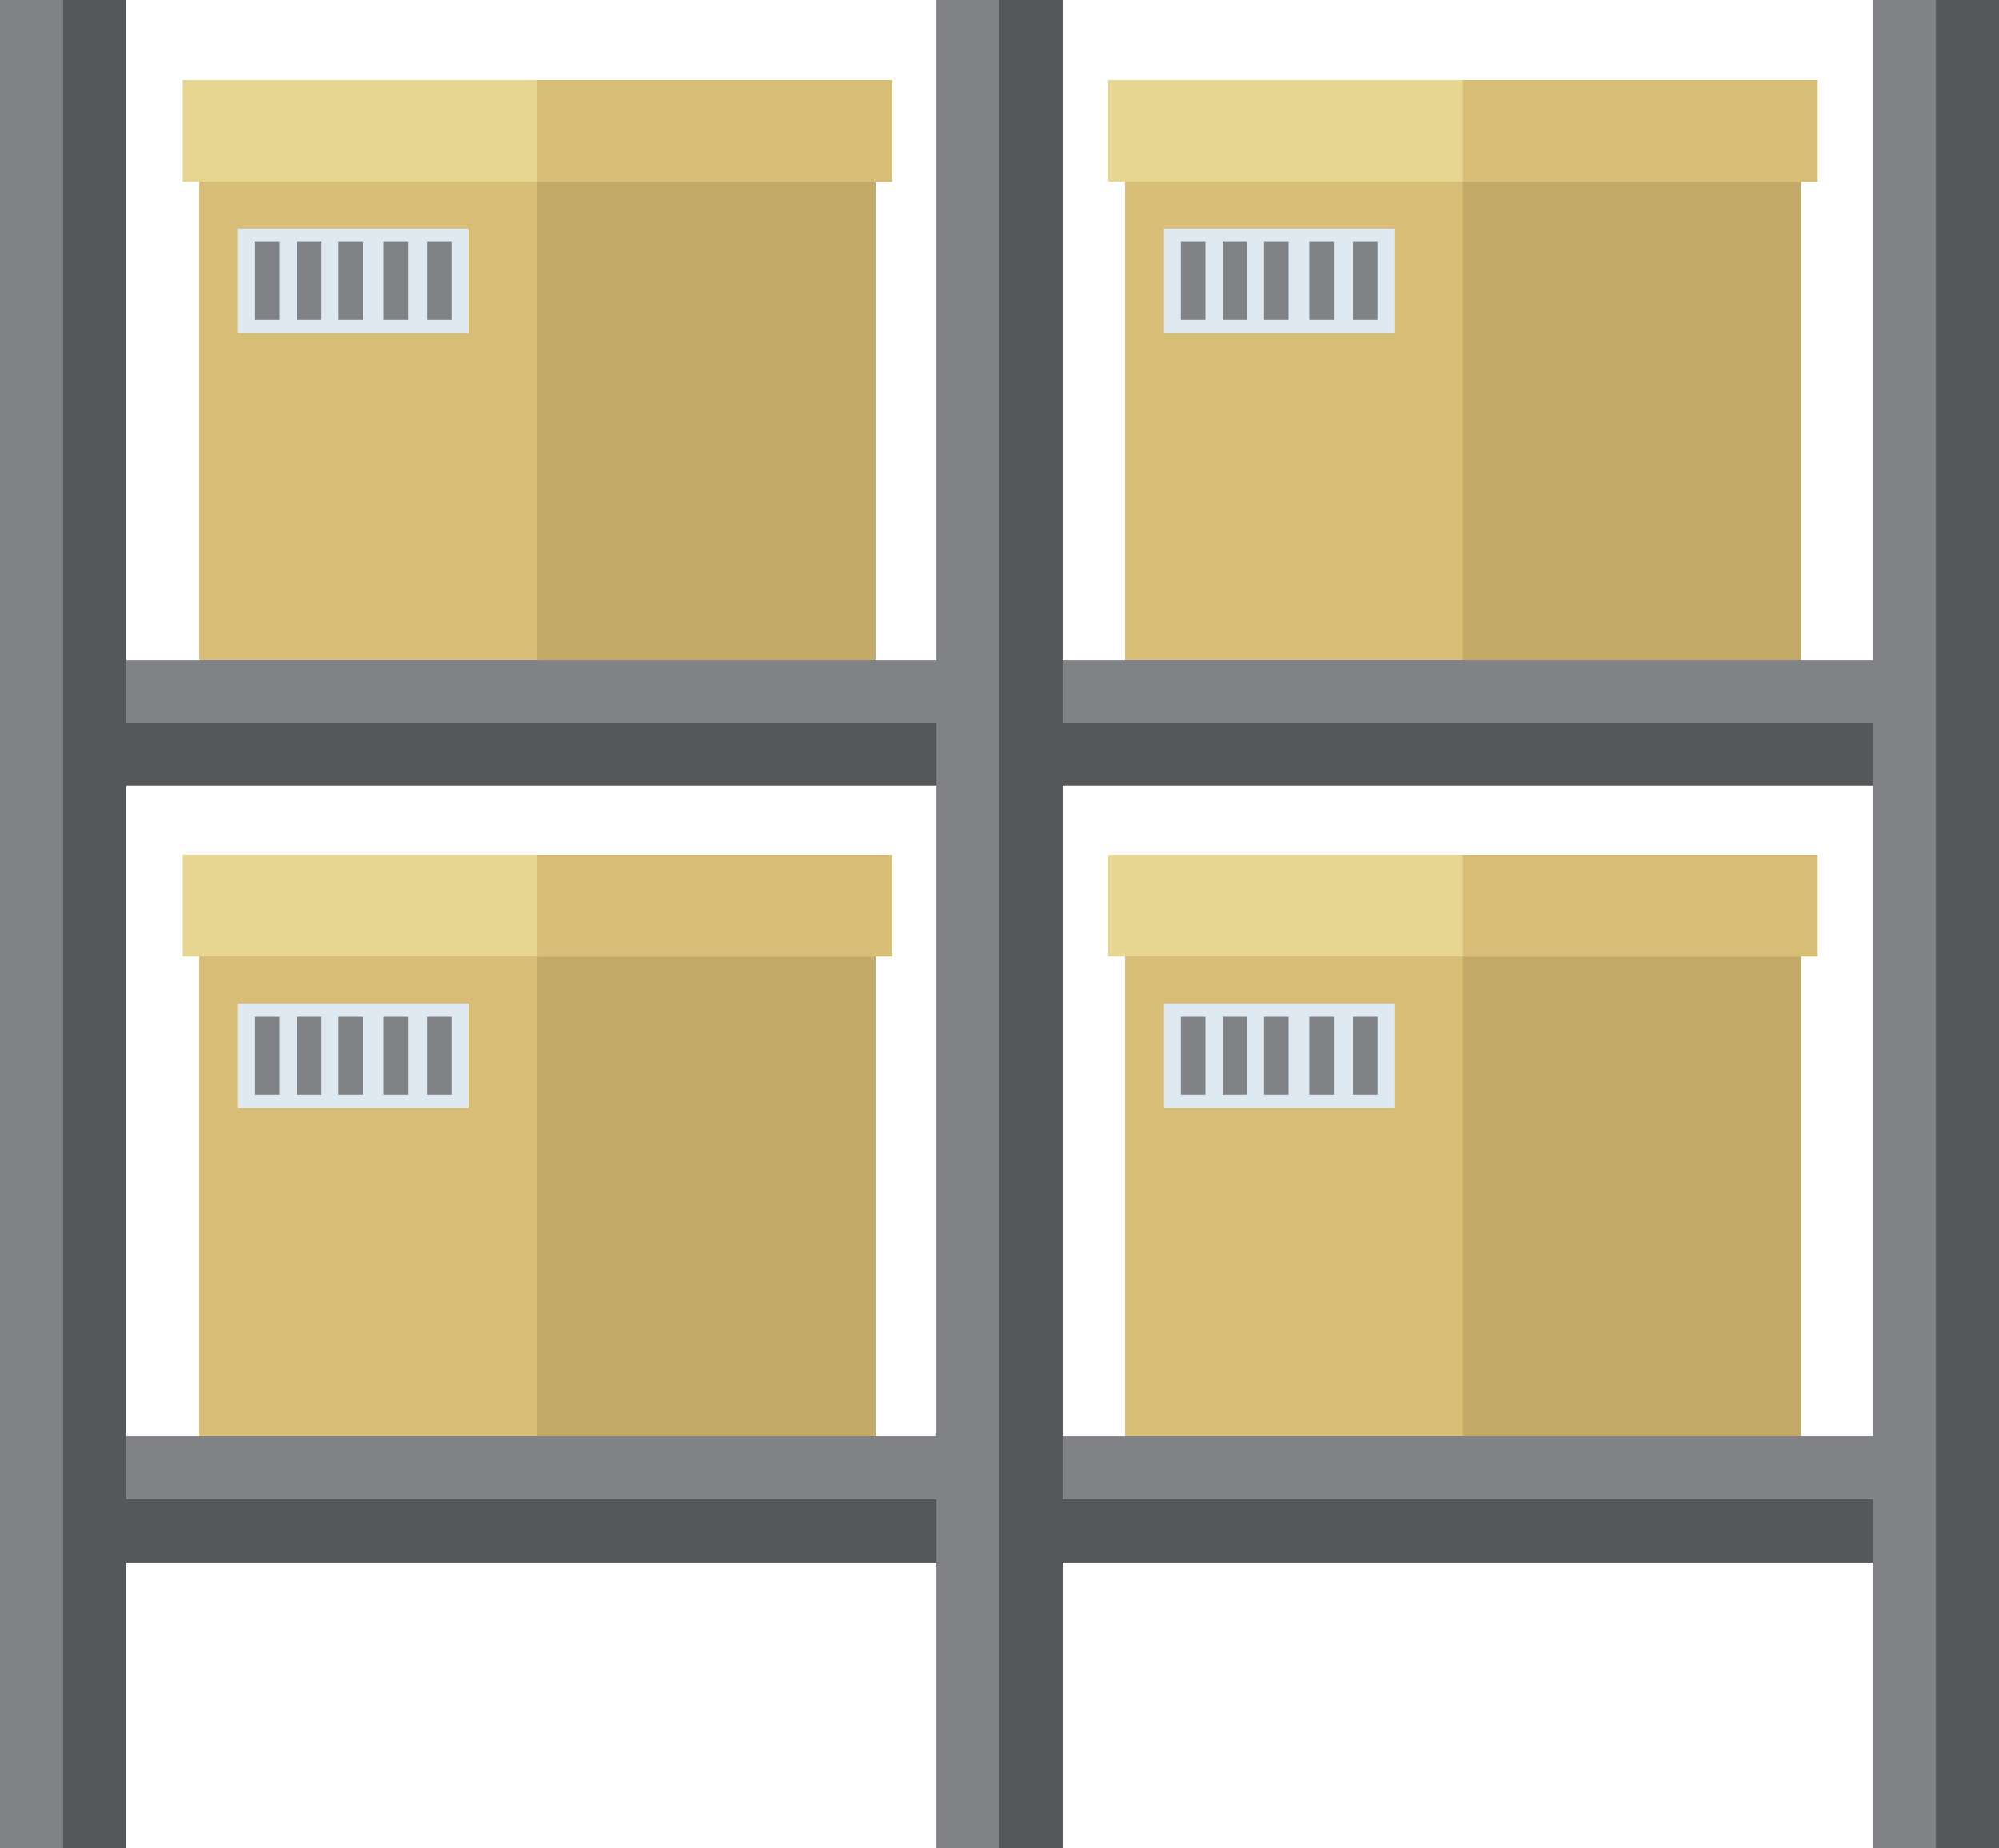 <svg id="Layer_1" data-name="Layer 1" xmlns="http://www.w3.org/2000/svg" viewBox="0 0 62.72 57.99"><defs><style>.cls-1{fill:#d8bd76;}.cls-2{fill:#c4aa68;}.cls-3{fill:#e7d691;}.cls-4{fill:#dfe9f2;}.cls-5{fill:#818286;}.cls-6{fill:#565759;}</style></defs><title>supply-chain-shelf</title><rect class="cls-1" x="6.25" y="2.79" width="21.21" height="18"/><rect class="cls-2" x="16.86" y="2.79" width="10.61" height="18"/><rect class="cls-3" x="5.73" y="2.51" width="22.26" height="3.19"/><rect class="cls-1" x="16.86" y="2.51" width="11.13" height="3.19"/><rect class="cls-4" x="7.47" y="7.17" width="7.23" height="3.28"/><rect class="cls-5" x="13.4" y="7.59" width="0.77" height="2.44"/><rect class="cls-5" x="12.03" y="7.59" width="0.77" height="2.44"/><rect class="cls-5" x="10.62" y="7.59" width="0.77" height="2.44"/><rect class="cls-5" x="9.32" y="7.59" width="0.77" height="2.44"/><rect class="cls-5" x="8" y="7.59" width="0.77" height="2.44"/><rect class="cls-1" x="35.3" y="2.79" width="21.21" height="18"/><rect class="cls-2" x="45.9" y="2.79" width="10.61" height="18"/><rect class="cls-3" x="34.77" y="2.51" width="22.26" height="3.19"/><rect class="cls-1" x="45.9" y="2.51" width="11.13" height="3.19"/><rect class="cls-4" x="36.52" y="7.17" width="7.23" height="3.28"/><rect class="cls-5" x="42.45" y="7.59" width="0.77" height="2.44"/><rect class="cls-5" x="41.08" y="7.59" width="0.77" height="2.44"/><rect class="cls-5" x="39.66" y="7.59" width="0.77" height="2.44"/><rect class="cls-5" x="38.36" y="7.59" width="0.77" height="2.44"/><rect class="cls-5" x="37.05" y="7.59" width="0.77" height="2.44"/><rect class="cls-1" x="35.3" y="27.1" width="21.21" height="18"/><rect class="cls-2" x="45.9" y="27.1" width="10.61" height="18"/><rect class="cls-3" x="34.77" y="26.82" width="22.26" height="3.19"/><rect class="cls-1" x="45.9" y="26.82" width="11.13" height="3.19"/><rect class="cls-4" x="36.52" y="31.48" width="7.23" height="3.28"/><rect class="cls-5" x="42.45" y="31.9" width="0.77" height="2.44"/><rect class="cls-5" x="41.08" y="31.9" width="0.77" height="2.44"/><rect class="cls-5" x="39.66" y="31.9" width="0.77" height="2.44"/><rect class="cls-5" x="38.36" y="31.9" width="0.77" height="2.44"/><rect class="cls-5" x="37.05" y="31.9" width="0.77" height="2.44"/><rect class="cls-1" x="6.25" y="27.1" width="21.21" height="18"/><rect class="cls-2" x="16.86" y="27.1" width="10.61" height="18"/><rect class="cls-3" x="5.73" y="26.82" width="22.26" height="3.19"/><rect class="cls-1" x="16.86" y="26.82" width="11.13" height="3.19"/><rect class="cls-4" x="7.47" y="31.48" width="7.23" height="3.28"/><rect class="cls-5" x="13.4" y="31.9" width="0.77" height="2.44"/><rect class="cls-5" x="12.03" y="31.9" width="0.77" height="2.44"/><rect class="cls-5" x="10.62" y="31.9" width="0.77" height="2.44"/><rect class="cls-5" x="9.32" y="31.9" width="0.77" height="2.44"/><rect class="cls-5" x="8" y="31.9" width="0.77" height="2.44"/><rect class="cls-5" x="3.6" y="45.06" width="55.52" height="3.95"/><rect class="cls-6" x="3.6" y="47.04" width="55.52" height="1.98"/><rect class="cls-5" x="3.6" y="20.7" width="55.52" height="3.95"/><rect class="cls-6" x="3.6" y="22.68" width="55.52" height="1.97"/><rect class="cls-5" width="3.95" height="57.99"/><rect class="cls-6" x="1.98" width="1.98" height="57.99"/><rect class="cls-5" x="58.77" width="3.95" height="57.99"/><rect class="cls-6" x="60.74" width="1.98" height="57.99"/><rect class="cls-5" x="29.38" width="3.95" height="57.99"/><rect class="cls-6" x="31.36" width="1.98" height="57.99"/></svg>